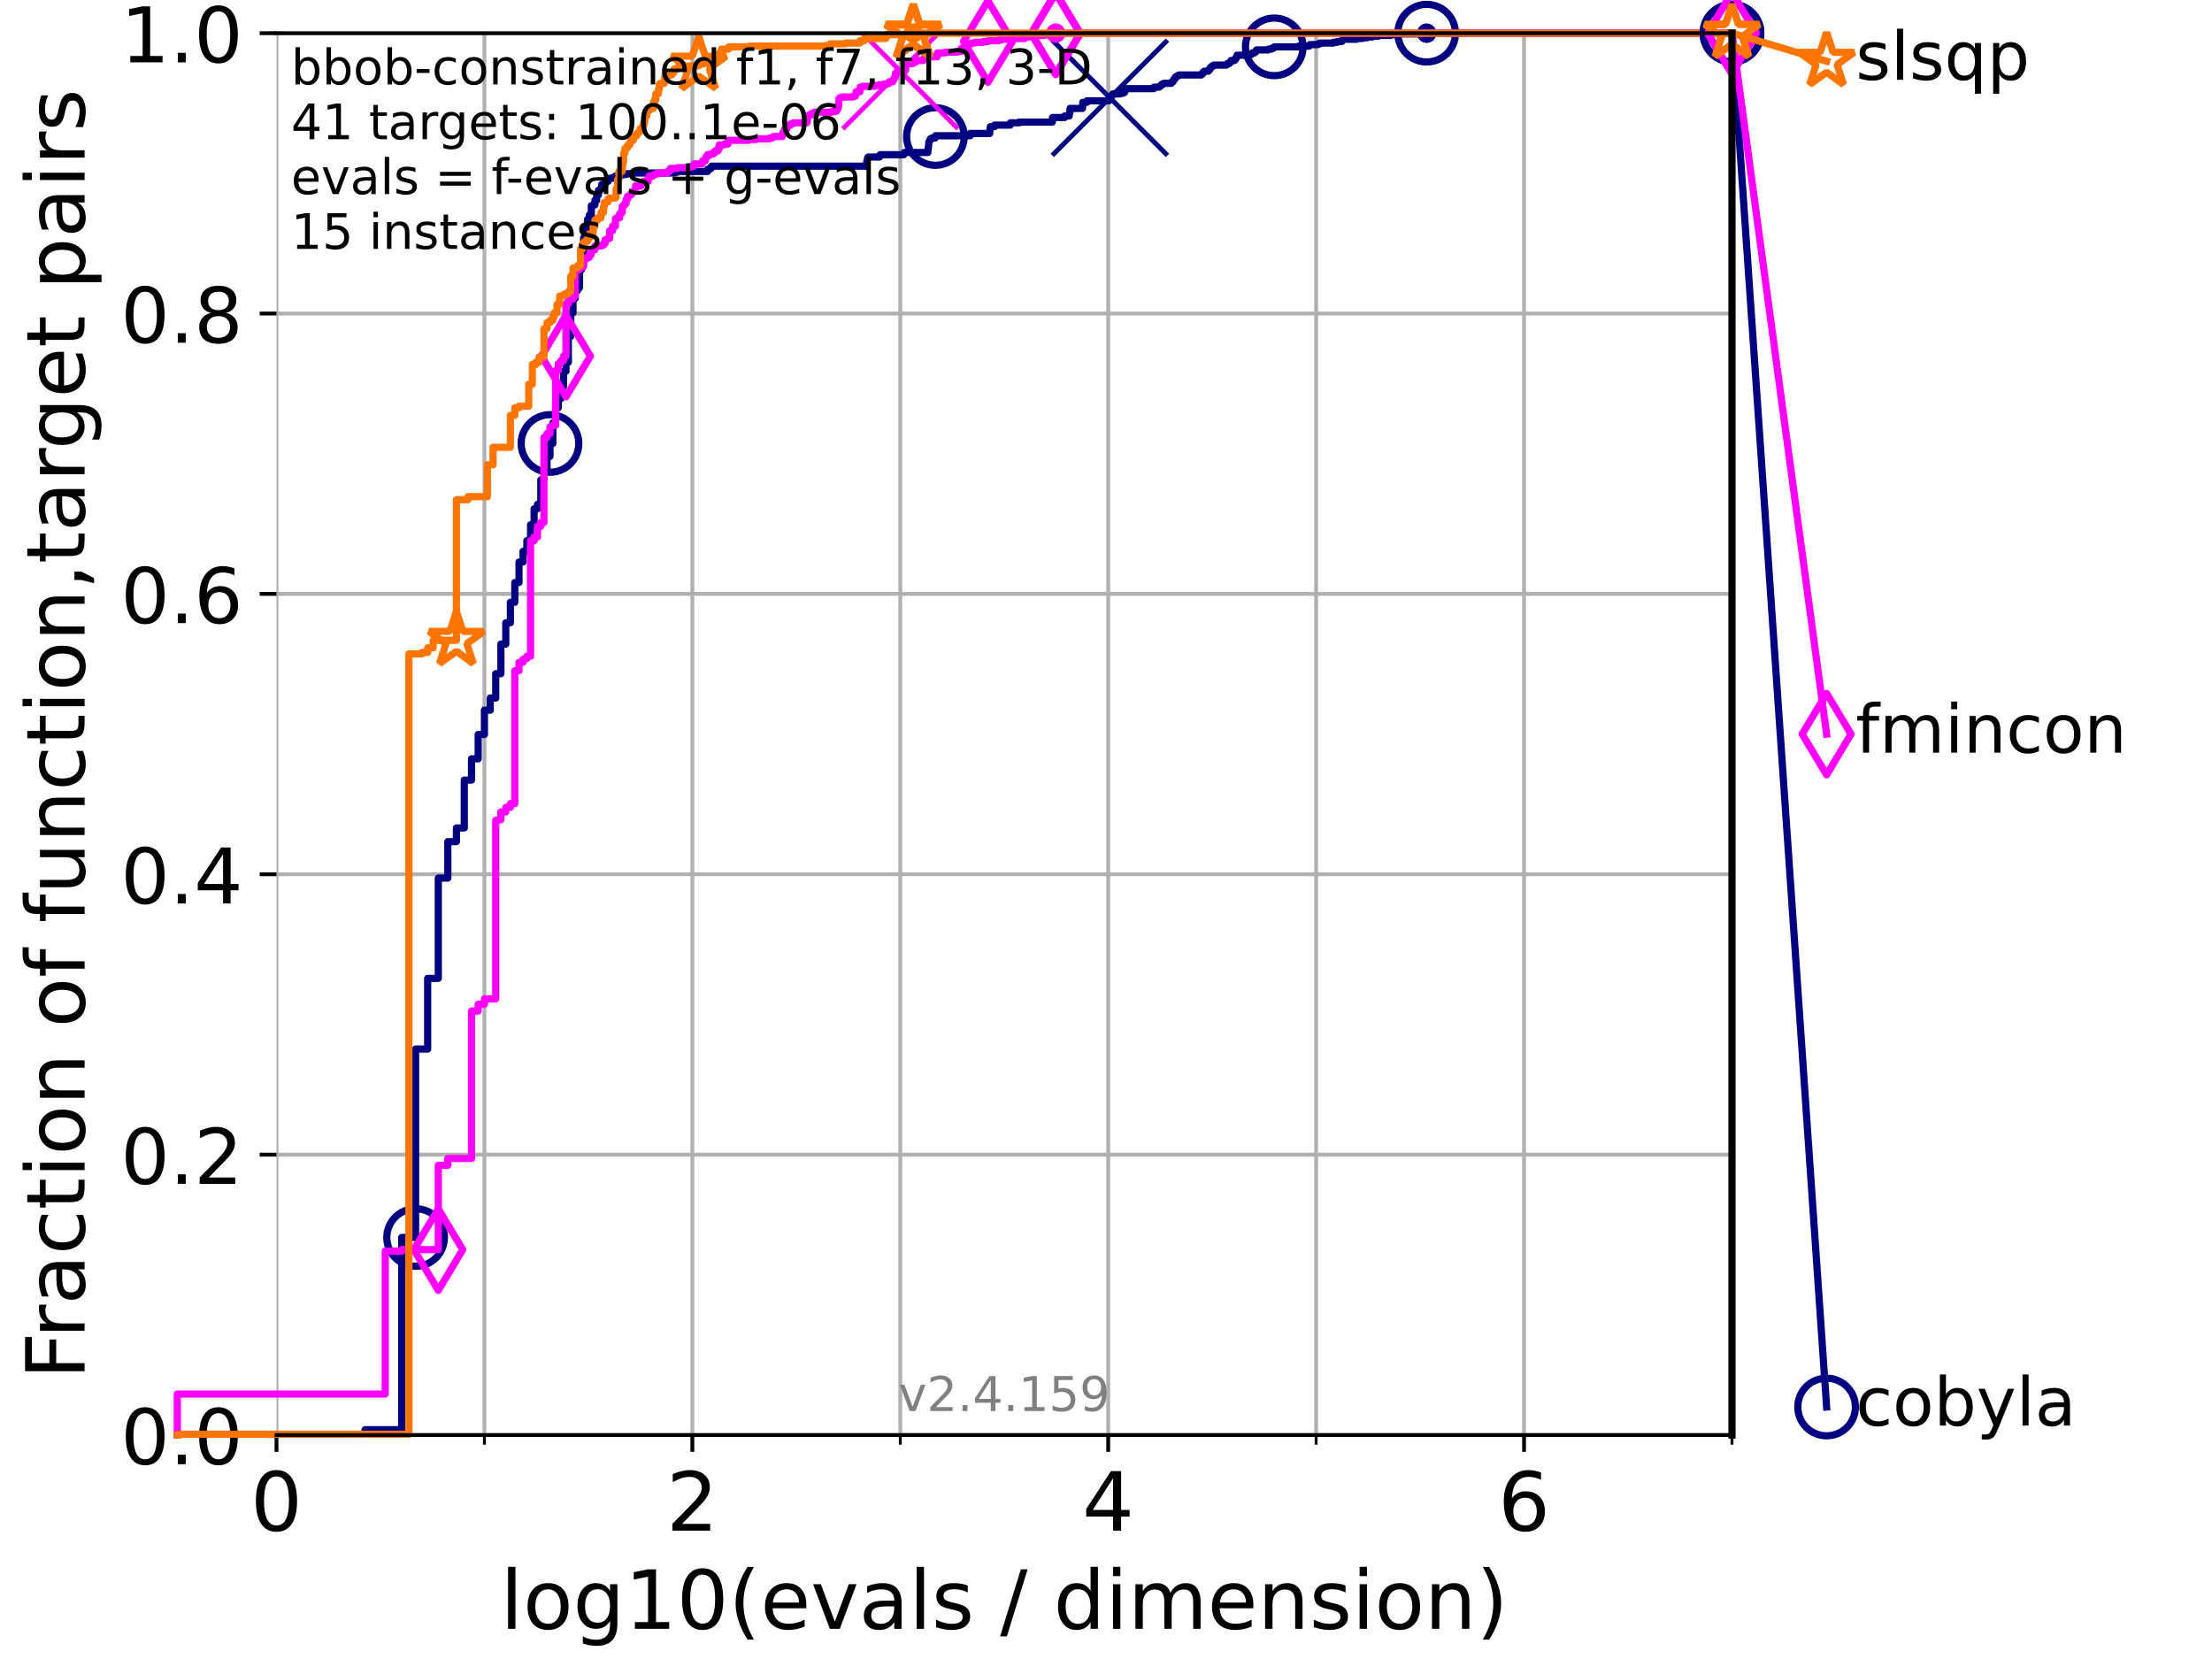 <?xml version="1.0" encoding="utf-8" standalone="no"?>
<!DOCTYPE svg PUBLIC "-//W3C//DTD SVG 1.1//EN"
  "http://www.w3.org/Graphics/SVG/1.1/DTD/svg11.dtd">
<!-- Created with matplotlib (https://matplotlib.org/) -->
<svg height="345.6pt" version="1.1" viewBox="0 0 460.8 345.6" width="460.8pt" xmlns="http://www.w3.org/2000/svg" xmlns:xlink="http://www.w3.org/1999/xlink">
 <defs>
  <style type="text/css">*{stroke-linecap:butt;stroke-linejoin:round;}</style>
 </defs>
 <g id="figure_1">
  <g id="patch_1">
   <path d="M 0 345.6 
L 460.8 345.6 
L 460.8 0 
L 0 0 
z
" style="fill:#ffffff;"/>
  </g>
  <g id="axes_1">
   <g id="patch_2">
    <path d="M 57.6 298.944 
L 360.806 298.944 
L 360.806 6.912 
L 57.6 6.912 
z
" style="fill:#ffffff;"/>
   </g>
   <g id="matplotlib.axis_1">
    <g id="xtick_1">
     <g id="line2d_1">
      <path clip-path="url(#p96b9e53fc3)" d="M 57.6 298.944 
L 57.6 6.912 
" style="fill:none;stroke:#b0b0b0;stroke-linecap:square;stroke-width:0.8;"/>
     </g>
     <g id="line2d_2">
      <defs>
       <path d="M 0 0 
L 0 3.5 
" id="mc9b9390197" style="stroke:#000000;stroke-width:0.8;"/>
      </defs>
      <g>
       <use style="stroke:#000000;stroke-width:0.8;" x="57.6" xlink:href="#mc9b9390197" y="298.944"/>
      </g>
     </g>
     <g id="text_1">
      <!-- 0 -->
      <g transform="translate(52.192 318.861)scale(0.17 -0.17)">
       <defs>
        <path d="M 31.781 66.406 
Q 24.172 66.406 20.328 58.906 
Q 16.5 51.422 16.5 36.375 
Q 16.5 21.391 20.328 13.891 
Q 24.172 6.391 31.781 6.391 
Q 39.453 6.391 43.281 13.891 
Q 47.125 21.391 47.125 36.375 
Q 47.125 51.422 43.281 58.906 
Q 39.453 66.406 31.781 66.406 
z
M 31.781 74.219 
Q 44.047 74.219 50.516 64.516 
Q 56.984 54.828 56.984 36.375 
Q 56.984 17.969 50.516 8.266 
Q 44.047 -1.422 31.781 -1.422 
Q 19.531 -1.422 13.062 8.266 
Q 6.594 17.969 6.594 36.375 
Q 6.594 54.828 13.062 64.516 
Q 19.531 74.219 31.781 74.219 
z
" id="DejaVuSans-48"/>
       </defs>
       <use xlink:href="#DejaVuSans-48"/>
      </g>
     </g>
    </g>
    <g id="xtick_2">
     <g id="line2d_3">
      <path clip-path="url(#p96b9e53fc3)" d="M 144.23 298.944 
L 144.23 6.912 
" style="fill:none;stroke:#b0b0b0;stroke-linecap:square;stroke-width:0.8;"/>
     </g>
     <g id="line2d_4">
      <g>
       <use style="stroke:#000000;stroke-width:0.8;" x="144.23" xlink:href="#mc9b9390197" y="298.944"/>
      </g>
     </g>
     <g id="text_2">
      <!-- 2 -->
      <g transform="translate(138.822 318.861)scale(0.17 -0.17)">
       <defs>
        <path d="M 19.188 8.297 
L 53.609 8.297 
L 53.609 0 
L 7.328 0 
L 7.328 8.297 
Q 12.938 14.109 22.625 23.891 
Q 32.328 33.688 34.812 36.531 
Q 39.547 41.844 41.422 45.531 
Q 43.312 49.219 43.312 52.781 
Q 43.312 58.594 39.234 62.25 
Q 35.156 65.922 28.609 65.922 
Q 23.969 65.922 18.812 64.312 
Q 13.672 62.703 7.812 59.422 
L 7.812 69.391 
Q 13.766 71.781 18.938 73 
Q 24.125 74.219 28.422 74.219 
Q 39.75 74.219 46.484 68.547 
Q 53.219 62.891 53.219 53.422 
Q 53.219 48.922 51.531 44.891 
Q 49.859 40.875 45.406 35.406 
Q 44.188 33.984 37.641 27.219 
Q 31.109 20.453 19.188 8.297 
z
" id="DejaVuSans-50"/>
       </defs>
       <use xlink:href="#DejaVuSans-50"/>
      </g>
     </g>
    </g>
    <g id="xtick_3">
     <g id="line2d_5">
      <path clip-path="url(#p96b9e53fc3)" d="M 230.861 298.944 
L 230.861 6.912 
" style="fill:none;stroke:#b0b0b0;stroke-linecap:square;stroke-width:0.8;"/>
     </g>
     <g id="line2d_6">
      <g>
       <use style="stroke:#000000;stroke-width:0.8;" x="230.861" xlink:href="#mc9b9390197" y="298.944"/>
      </g>
     </g>
     <g id="text_3">
      <!-- 4 -->
      <g transform="translate(225.453 318.861)scale(0.17 -0.17)">
       <defs>
        <path d="M 37.797 64.312 
L 12.891 25.391 
L 37.797 25.391 
z
M 35.203 72.906 
L 47.609 72.906 
L 47.609 25.391 
L 58.016 25.391 
L 58.016 17.188 
L 47.609 17.188 
L 47.609 0 
L 37.797 0 
L 37.797 17.188 
L 4.891 17.188 
L 4.891 26.703 
z
" id="DejaVuSans-52"/>
       </defs>
       <use xlink:href="#DejaVuSans-52"/>
      </g>
     </g>
    </g>
    <g id="xtick_4">
     <g id="line2d_7">
      <path clip-path="url(#p96b9e53fc3)" d="M 317.491 298.944 
L 317.491 6.912 
" style="fill:none;stroke:#b0b0b0;stroke-linecap:square;stroke-width:0.8;"/>
     </g>
     <g id="line2d_8">
      <g>
       <use style="stroke:#000000;stroke-width:0.8;" x="317.491" xlink:href="#mc9b9390197" y="298.944"/>
      </g>
     </g>
     <g id="text_4">
      <!-- 6 -->
      <g transform="translate(312.083 318.861)scale(0.17 -0.17)">
       <defs>
        <path d="M 33.016 40.375 
Q 26.375 40.375 22.484 35.828 
Q 18.609 31.297 18.609 23.391 
Q 18.609 15.531 22.484 10.953 
Q 26.375 6.391 33.016 6.391 
Q 39.656 6.391 43.531 10.953 
Q 47.406 15.531 47.406 23.391 
Q 47.406 31.297 43.531 35.828 
Q 39.656 40.375 33.016 40.375 
z
M 52.594 71.297 
L 52.594 62.312 
Q 48.875 64.062 45.094 64.984 
Q 41.312 65.922 37.594 65.922 
Q 27.828 65.922 22.672 59.328 
Q 17.531 52.734 16.797 39.406 
Q 19.672 43.656 24.016 45.922 
Q 28.375 48.188 33.594 48.188 
Q 44.578 48.188 50.953 41.516 
Q 57.328 34.859 57.328 23.391 
Q 57.328 12.156 50.688 5.359 
Q 44.047 -1.422 33.016 -1.422 
Q 20.359 -1.422 13.672 8.266 
Q 6.984 17.969 6.984 36.375 
Q 6.984 53.656 15.188 63.938 
Q 23.391 74.219 37.203 74.219 
Q 40.922 74.219 44.703 73.484 
Q 48.484 72.75 52.594 71.297 
z
" id="DejaVuSans-54"/>
       </defs>
       <use xlink:href="#DejaVuSans-54"/>
      </g>
     </g>
    </g>
    <g id="xtick_5">
     <g id="line2d_9">
      <path clip-path="url(#p96b9e53fc3)" d="M 100.915 298.944 
L 100.915 6.912 
" style="fill:none;stroke:#b0b0b0;stroke-linecap:square;stroke-width:0.8;"/>
     </g>
     <g id="line2d_10">
      <defs>
       <path d="M 0 0 
L 0 2 
" id="m8bebd3592e" style="stroke:#000000;stroke-width:0.6;"/>
      </defs>
      <g>
       <use style="stroke:#000000;stroke-width:0.6;" x="100.915" xlink:href="#m8bebd3592e" y="298.944"/>
      </g>
     </g>
    </g>
    <g id="xtick_6">
     <g id="line2d_11">
      <path clip-path="url(#p96b9e53fc3)" d="M 187.546 298.944 
L 187.546 6.912 
" style="fill:none;stroke:#b0b0b0;stroke-linecap:square;stroke-width:0.8;"/>
     </g>
     <g id="line2d_12">
      <g>
       <use style="stroke:#000000;stroke-width:0.6;" x="187.546" xlink:href="#m8bebd3592e" y="298.944"/>
      </g>
     </g>
    </g>
    <g id="xtick_7">
     <g id="line2d_13">
      <path clip-path="url(#p96b9e53fc3)" d="M 274.176 298.944 
L 274.176 6.912 
" style="fill:none;stroke:#b0b0b0;stroke-linecap:square;stroke-width:0.8;"/>
     </g>
     <g id="line2d_14">
      <g>
       <use style="stroke:#000000;stroke-width:0.6;" x="274.176" xlink:href="#m8bebd3592e" y="298.944"/>
      </g>
     </g>
    </g>
    <g id="xtick_8">
     <g id="line2d_15">
      <path clip-path="url(#p96b9e53fc3)" d="M 360.806 298.944 
L 360.806 6.912 
" style="fill:none;stroke:#b0b0b0;stroke-linecap:square;stroke-width:0.8;"/>
     </g>
     <g id="line2d_16">
      <g>
       <use style="stroke:#000000;stroke-width:0.6;" x="360.806" xlink:href="#m8bebd3592e" y="298.944"/>
      </g>
     </g>
    </g>
    <g id="text_5">
     <!-- log10(evals / dimension) -->
     <g transform="translate(104.239 339.314)scale(0.17 -0.17)">
      <defs>
       <path d="M 9.422 75.984 
L 18.406 75.984 
L 18.406 0 
L 9.422 0 
z
" id="DejaVuSans-108"/>
       <path d="M 30.609 48.391 
Q 23.391 48.391 19.188 42.75 
Q 14.984 37.109 14.984 27.297 
Q 14.984 17.484 19.156 11.844 
Q 23.344 6.203 30.609 6.203 
Q 37.797 6.203 41.984 11.859 
Q 46.188 17.531 46.188 27.297 
Q 46.188 37.016 41.984 42.703 
Q 37.797 48.391 30.609 48.391 
z
M 30.609 56 
Q 42.328 56 49.016 48.375 
Q 55.719 40.766 55.719 27.297 
Q 55.719 13.875 49.016 6.219 
Q 42.328 -1.422 30.609 -1.422 
Q 18.844 -1.422 12.172 6.219 
Q 5.516 13.875 5.516 27.297 
Q 5.516 40.766 12.172 48.375 
Q 18.844 56 30.609 56 
z
" id="DejaVuSans-111"/>
       <path d="M 45.406 27.984 
Q 45.406 37.75 41.375 43.109 
Q 37.359 48.484 30.078 48.484 
Q 22.859 48.484 18.828 43.109 
Q 14.797 37.75 14.797 27.984 
Q 14.797 18.266 18.828 12.891 
Q 22.859 7.516 30.078 7.516 
Q 37.359 7.516 41.375 12.891 
Q 45.406 18.266 45.406 27.984 
z
M 54.391 6.781 
Q 54.391 -7.172 48.188 -13.984 
Q 42 -20.797 29.203 -20.797 
Q 24.469 -20.797 20.266 -20.094 
Q 16.062 -19.391 12.109 -17.922 
L 12.109 -9.188 
Q 16.062 -11.328 19.922 -12.344 
Q 23.781 -13.375 27.781 -13.375 
Q 36.625 -13.375 41.016 -8.766 
Q 45.406 -4.156 45.406 5.172 
L 45.406 9.625 
Q 42.625 4.781 38.281 2.391 
Q 33.938 0 27.875 0 
Q 17.828 0 11.672 7.656 
Q 5.516 15.328 5.516 27.984 
Q 5.516 40.672 11.672 48.328 
Q 17.828 56 27.875 56 
Q 33.938 56 38.281 53.609 
Q 42.625 51.219 45.406 46.391 
L 45.406 54.688 
L 54.391 54.688 
z
" id="DejaVuSans-103"/>
       <path d="M 12.406 8.297 
L 28.516 8.297 
L 28.516 63.922 
L 10.984 60.406 
L 10.984 69.391 
L 28.422 72.906 
L 38.281 72.906 
L 38.281 8.297 
L 54.391 8.297 
L 54.391 0 
L 12.406 0 
z
" id="DejaVuSans-49"/>
       <path d="M 31 75.875 
Q 24.469 64.656 21.281 53.656 
Q 18.109 42.672 18.109 31.391 
Q 18.109 20.125 21.312 9.062 
Q 24.516 -2 31 -13.188 
L 23.188 -13.188 
Q 15.875 -1.703 12.234 9.375 
Q 8.594 20.453 8.594 31.391 
Q 8.594 42.281 12.203 53.312 
Q 15.828 64.359 23.188 75.875 
z
" id="DejaVuSans-40"/>
       <path d="M 56.203 29.594 
L 56.203 25.203 
L 14.891 25.203 
Q 15.484 15.922 20.484 11.062 
Q 25.484 6.203 34.422 6.203 
Q 39.594 6.203 44.453 7.469 
Q 49.312 8.734 54.109 11.281 
L 54.109 2.781 
Q 49.266 0.734 44.188 -0.344 
Q 39.109 -1.422 33.891 -1.422 
Q 20.797 -1.422 13.156 6.188 
Q 5.516 13.812 5.516 26.812 
Q 5.516 40.234 12.766 48.109 
Q 20.016 56 32.328 56 
Q 43.359 56 49.781 48.891 
Q 56.203 41.797 56.203 29.594 
z
M 47.219 32.234 
Q 47.125 39.594 43.094 43.984 
Q 39.062 48.391 32.422 48.391 
Q 24.906 48.391 20.391 44.141 
Q 15.875 39.891 15.188 32.172 
z
" id="DejaVuSans-101"/>
       <path d="M 2.984 54.688 
L 12.5 54.688 
L 29.594 8.797 
L 46.688 54.688 
L 56.203 54.688 
L 35.688 0 
L 23.484 0 
z
" id="DejaVuSans-118"/>
       <path d="M 34.281 27.484 
Q 23.391 27.484 19.188 25 
Q 14.984 22.516 14.984 16.5 
Q 14.984 11.719 18.141 8.906 
Q 21.297 6.109 26.703 6.109 
Q 34.188 6.109 38.703 11.406 
Q 43.219 16.703 43.219 25.484 
L 43.219 27.484 
z
M 52.203 31.203 
L 52.203 0 
L 43.219 0 
L 43.219 8.297 
Q 40.141 3.328 35.547 0.953 
Q 30.953 -1.422 24.312 -1.422 
Q 15.922 -1.422 10.953 3.297 
Q 6 8.016 6 15.922 
Q 6 25.141 12.172 29.828 
Q 18.359 34.516 30.609 34.516 
L 43.219 34.516 
L 43.219 35.406 
Q 43.219 41.609 39.141 45 
Q 35.062 48.391 27.688 48.391 
Q 23 48.391 18.547 47.266 
Q 14.109 46.141 10.016 43.891 
L 10.016 52.203 
Q 14.938 54.109 19.578 55.047 
Q 24.219 56 28.609 56 
Q 40.484 56 46.344 49.844 
Q 52.203 43.703 52.203 31.203 
z
" id="DejaVuSans-97"/>
       <path d="M 44.281 53.078 
L 44.281 44.578 
Q 40.484 46.531 36.375 47.5 
Q 32.281 48.484 27.875 48.484 
Q 21.188 48.484 17.844 46.438 
Q 14.5 44.391 14.5 40.281 
Q 14.5 37.156 16.891 35.375 
Q 19.281 33.594 26.516 31.984 
L 29.594 31.297 
Q 39.156 29.25 43.188 25.516 
Q 47.219 21.781 47.219 15.094 
Q 47.219 7.469 41.188 3.016 
Q 35.156 -1.422 24.609 -1.422 
Q 20.219 -1.422 15.453 -0.562 
Q 10.688 0.297 5.422 2 
L 5.422 11.281 
Q 10.406 8.688 15.234 7.391 
Q 20.062 6.109 24.812 6.109 
Q 31.156 6.109 34.562 8.281 
Q 37.984 10.453 37.984 14.406 
Q 37.984 18.062 35.516 20.016 
Q 33.062 21.969 24.703 23.781 
L 21.578 24.516 
Q 13.234 26.266 9.516 29.906 
Q 5.812 33.547 5.812 39.891 
Q 5.812 47.609 11.281 51.797 
Q 16.75 56 26.812 56 
Q 31.781 56 36.172 55.266 
Q 40.578 54.547 44.281 53.078 
z
" id="DejaVuSans-115"/>
       <path id="DejaVuSans-32"/>
       <path d="M 25.391 72.906 
L 33.688 72.906 
L 8.297 -9.281 
L 0 -9.281 
z
" id="DejaVuSans-47"/>
       <path d="M 45.406 46.391 
L 45.406 75.984 
L 54.391 75.984 
L 54.391 0 
L 45.406 0 
L 45.406 8.203 
Q 42.578 3.328 38.25 0.953 
Q 33.938 -1.422 27.875 -1.422 
Q 17.969 -1.422 11.734 6.484 
Q 5.516 14.406 5.516 27.297 
Q 5.516 40.188 11.734 48.094 
Q 17.969 56 27.875 56 
Q 33.938 56 38.25 53.625 
Q 42.578 51.266 45.406 46.391 
z
M 14.797 27.297 
Q 14.797 17.391 18.875 11.75 
Q 22.953 6.109 30.078 6.109 
Q 37.203 6.109 41.297 11.75 
Q 45.406 17.391 45.406 27.297 
Q 45.406 37.203 41.297 42.844 
Q 37.203 48.484 30.078 48.484 
Q 22.953 48.484 18.875 42.844 
Q 14.797 37.203 14.797 27.297 
z
" id="DejaVuSans-100"/>
       <path d="M 9.422 54.688 
L 18.406 54.688 
L 18.406 0 
L 9.422 0 
z
M 9.422 75.984 
L 18.406 75.984 
L 18.406 64.594 
L 9.422 64.594 
z
" id="DejaVuSans-105"/>
       <path d="M 52 44.188 
Q 55.375 50.25 60.062 53.125 
Q 64.75 56 71.094 56 
Q 79.641 56 84.281 50.016 
Q 88.922 44.047 88.922 33.016 
L 88.922 0 
L 79.891 0 
L 79.891 32.719 
Q 79.891 40.578 77.094 44.375 
Q 74.312 48.188 68.609 48.188 
Q 61.625 48.188 57.562 43.547 
Q 53.516 38.922 53.516 30.906 
L 53.516 0 
L 44.484 0 
L 44.484 32.719 
Q 44.484 40.625 41.703 44.406 
Q 38.922 48.188 33.109 48.188 
Q 26.219 48.188 22.156 43.531 
Q 18.109 38.875 18.109 30.906 
L 18.109 0 
L 9.078 0 
L 9.078 54.688 
L 18.109 54.688 
L 18.109 46.188 
Q 21.188 51.219 25.484 53.609 
Q 29.781 56 35.688 56 
Q 41.656 56 45.828 52.969 
Q 50 49.953 52 44.188 
z
" id="DejaVuSans-109"/>
       <path d="M 54.891 33.016 
L 54.891 0 
L 45.906 0 
L 45.906 32.719 
Q 45.906 40.484 42.875 44.328 
Q 39.844 48.188 33.797 48.188 
Q 26.516 48.188 22.312 43.547 
Q 18.109 38.922 18.109 30.906 
L 18.109 0 
L 9.078 0 
L 9.078 54.688 
L 18.109 54.688 
L 18.109 46.188 
Q 21.344 51.125 25.703 53.562 
Q 30.078 56 35.797 56 
Q 45.219 56 50.047 50.172 
Q 54.891 44.344 54.891 33.016 
z
" id="DejaVuSans-110"/>
       <path d="M 8.016 75.875 
L 15.828 75.875 
Q 23.141 64.359 26.781 53.312 
Q 30.422 42.281 30.422 31.391 
Q 30.422 20.453 26.781 9.375 
Q 23.141 -1.703 15.828 -13.188 
L 8.016 -13.188 
Q 14.5 -2 17.703 9.062 
Q 20.906 20.125 20.906 31.391 
Q 20.906 42.672 17.703 53.656 
Q 14.5 64.656 8.016 75.875 
z
" id="DejaVuSans-41"/>
      </defs>
      <use xlink:href="#DejaVuSans-108"/>
      <use x="27.783" xlink:href="#DejaVuSans-111"/>
      <use x="88.965" xlink:href="#DejaVuSans-103"/>
      <use x="152.441" xlink:href="#DejaVuSans-49"/>
      <use x="216.064" xlink:href="#DejaVuSans-48"/>
      <use x="279.688" xlink:href="#DejaVuSans-40"/>
      <use x="318.701" xlink:href="#DejaVuSans-101"/>
      <use x="380.225" xlink:href="#DejaVuSans-118"/>
      <use x="439.404" xlink:href="#DejaVuSans-97"/>
      <use x="500.684" xlink:href="#DejaVuSans-108"/>
      <use x="528.467" xlink:href="#DejaVuSans-115"/>
      <use x="580.566" xlink:href="#DejaVuSans-32"/>
      <use x="612.354" xlink:href="#DejaVuSans-47"/>
      <use x="646.045" xlink:href="#DejaVuSans-32"/>
      <use x="677.832" xlink:href="#DejaVuSans-100"/>
      <use x="741.309" xlink:href="#DejaVuSans-105"/>
      <use x="769.092" xlink:href="#DejaVuSans-109"/>
      <use x="866.504" xlink:href="#DejaVuSans-101"/>
      <use x="928.027" xlink:href="#DejaVuSans-110"/>
      <use x="991.406" xlink:href="#DejaVuSans-115"/>
      <use x="1043.506" xlink:href="#DejaVuSans-105"/>
      <use x="1071.289" xlink:href="#DejaVuSans-111"/>
      <use x="1132.471" xlink:href="#DejaVuSans-110"/>
      <use x="1195.85" xlink:href="#DejaVuSans-41"/>
     </g>
    </g>
   </g>
   <g id="matplotlib.axis_2">
    <g id="ytick_1">
     <g id="line2d_17">
      <path clip-path="url(#p96b9e53fc3)" d="M 57.6 298.944 
L 360.806 298.944 
" style="fill:none;stroke:#b0b0b0;stroke-linecap:square;stroke-width:0.8;"/>
     </g>
     <g id="line2d_18">
      <defs>
       <path d="M 0 0 
L -3.5 0 
" id="m56d8e3ab05" style="stroke:#000000;stroke-width:0.8;"/>
      </defs>
      <g>
       <use style="stroke:#000000;stroke-width:0.8;" x="57.6" xlink:href="#m56d8e3ab05" y="298.944"/>
      </g>
     </g>
     <g id="text_6">
      <!-- 0.0 -->
      <g transform="translate(25.155 305.023)scale(0.16 -0.16)">
       <defs>
        <path d="M 10.688 12.406 
L 21 12.406 
L 21 0 
L 10.688 0 
z
" id="DejaVuSans-46"/>
       </defs>
       <use xlink:href="#DejaVuSans-48"/>
       <use x="63.623" xlink:href="#DejaVuSans-46"/>
       <use x="95.41" xlink:href="#DejaVuSans-48"/>
      </g>
     </g>
    </g>
    <g id="ytick_2">
     <g id="line2d_19">
      <path clip-path="url(#p96b9e53fc3)" d="M 57.6 240.538 
L 360.806 240.538 
" style="fill:none;stroke:#b0b0b0;stroke-linecap:square;stroke-width:0.8;"/>
     </g>
     <g id="line2d_20">
      <g>
       <use style="stroke:#000000;stroke-width:0.8;" x="57.6" xlink:href="#m56d8e3ab05" y="240.538"/>
      </g>
     </g>
     <g id="text_7">
      <!-- 0.2 -->
      <g transform="translate(25.155 246.616)scale(0.16 -0.16)">
       <use xlink:href="#DejaVuSans-48"/>
       <use x="63.623" xlink:href="#DejaVuSans-46"/>
       <use x="95.41" xlink:href="#DejaVuSans-50"/>
      </g>
     </g>
    </g>
    <g id="ytick_3">
     <g id="line2d_21">
      <path clip-path="url(#p96b9e53fc3)" d="M 57.6 182.131 
L 360.806 182.131 
" style="fill:none;stroke:#b0b0b0;stroke-linecap:square;stroke-width:0.8;"/>
     </g>
     <g id="line2d_22">
      <g>
       <use style="stroke:#000000;stroke-width:0.8;" x="57.6" xlink:href="#m56d8e3ab05" y="182.131"/>
      </g>
     </g>
     <g id="text_8">
      <!-- 0.4 -->
      <g transform="translate(25.155 188.21)scale(0.16 -0.16)">
       <use xlink:href="#DejaVuSans-48"/>
       <use x="63.623" xlink:href="#DejaVuSans-46"/>
       <use x="95.41" xlink:href="#DejaVuSans-52"/>
      </g>
     </g>
    </g>
    <g id="ytick_4">
     <g id="line2d_23">
      <path clip-path="url(#p96b9e53fc3)" d="M 57.6 123.725 
L 360.806 123.725 
" style="fill:none;stroke:#b0b0b0;stroke-linecap:square;stroke-width:0.8;"/>
     </g>
     <g id="line2d_24">
      <g>
       <use style="stroke:#000000;stroke-width:0.8;" x="57.6" xlink:href="#m56d8e3ab05" y="123.725"/>
      </g>
     </g>
     <g id="text_9">
      <!-- 0.6 -->
      <g transform="translate(25.155 129.804)scale(0.16 -0.16)">
       <use xlink:href="#DejaVuSans-48"/>
       <use x="63.623" xlink:href="#DejaVuSans-46"/>
       <use x="95.41" xlink:href="#DejaVuSans-54"/>
      </g>
     </g>
    </g>
    <g id="ytick_5">
     <g id="line2d_25">
      <path clip-path="url(#p96b9e53fc3)" d="M 57.6 65.318 
L 360.806 65.318 
" style="fill:none;stroke:#b0b0b0;stroke-linecap:square;stroke-width:0.8;"/>
     </g>
     <g id="line2d_26">
      <g>
       <use style="stroke:#000000;stroke-width:0.8;" x="57.6" xlink:href="#m56d8e3ab05" y="65.318"/>
      </g>
     </g>
     <g id="text_10">
      <!-- 0.8 -->
      <g transform="translate(25.155 71.397)scale(0.16 -0.16)">
       <defs>
        <path d="M 31.781 34.625 
Q 24.75 34.625 20.719 30.859 
Q 16.703 27.094 16.703 20.516 
Q 16.703 13.922 20.719 10.156 
Q 24.75 6.391 31.781 6.391 
Q 38.812 6.391 42.859 10.172 
Q 46.922 13.969 46.922 20.516 
Q 46.922 27.094 42.891 30.859 
Q 38.875 34.625 31.781 34.625 
z
M 21.922 38.812 
Q 15.578 40.375 12.031 44.719 
Q 8.5 49.078 8.5 55.328 
Q 8.5 64.062 14.719 69.141 
Q 20.953 74.219 31.781 74.219 
Q 42.672 74.219 48.875 69.141 
Q 55.078 64.062 55.078 55.328 
Q 55.078 49.078 51.531 44.719 
Q 48 40.375 41.703 38.812 
Q 48.828 37.156 52.797 32.312 
Q 56.781 27.484 56.781 20.516 
Q 56.781 9.906 50.312 4.234 
Q 43.844 -1.422 31.781 -1.422 
Q 19.734 -1.422 13.25 4.234 
Q 6.781 9.906 6.781 20.516 
Q 6.781 27.484 10.781 32.312 
Q 14.797 37.156 21.922 38.812 
z
M 18.312 54.391 
Q 18.312 48.734 21.844 45.562 
Q 25.391 42.391 31.781 42.391 
Q 38.141 42.391 41.719 45.562 
Q 45.312 48.734 45.312 54.391 
Q 45.312 60.062 41.719 63.234 
Q 38.141 66.406 31.781 66.406 
Q 25.391 66.406 21.844 63.234 
Q 18.312 60.062 18.312 54.391 
z
" id="DejaVuSans-56"/>
       </defs>
       <use xlink:href="#DejaVuSans-48"/>
       <use x="63.623" xlink:href="#DejaVuSans-46"/>
       <use x="95.41" xlink:href="#DejaVuSans-56"/>
      </g>
     </g>
    </g>
    <g id="ytick_6">
     <g id="line2d_27">
      <path clip-path="url(#p96b9e53fc3)" d="M 57.6 6.912 
L 360.806 6.912 
" style="fill:none;stroke:#b0b0b0;stroke-linecap:square;stroke-width:0.8;"/>
     </g>
     <g id="line2d_28">
      <g>
       <use style="stroke:#000000;stroke-width:0.8;" x="57.6" xlink:href="#m56d8e3ab05" y="6.912"/>
      </g>
     </g>
     <g id="text_11">
      <!-- 1.0 -->
      <g transform="translate(25.155 12.991)scale(0.16 -0.16)">
       <use xlink:href="#DejaVuSans-49"/>
       <use x="63.623" xlink:href="#DejaVuSans-46"/>
       <use x="95.41" xlink:href="#DejaVuSans-48"/>
      </g>
     </g>
    </g>
    <g id="text_12">
     <!-- Fraction of function,target pairs -->
     <g transform="translate(17.62 287.313)rotate(-90)scale(0.17 -0.17)">
      <defs>
       <path d="M 9.812 72.906 
L 51.703 72.906 
L 51.703 64.594 
L 19.672 64.594 
L 19.672 43.109 
L 48.578 43.109 
L 48.578 34.812 
L 19.672 34.812 
L 19.672 0 
L 9.812 0 
z
" id="DejaVuSans-70"/>
       <path d="M 41.109 46.297 
Q 39.594 47.172 37.812 47.578 
Q 36.031 48 33.891 48 
Q 26.266 48 22.188 43.047 
Q 18.109 38.094 18.109 28.812 
L 18.109 0 
L 9.078 0 
L 9.078 54.688 
L 18.109 54.688 
L 18.109 46.188 
Q 20.953 51.172 25.484 53.578 
Q 30.031 56 36.531 56 
Q 37.453 56 38.578 55.875 
Q 39.703 55.766 41.062 55.516 
z
" id="DejaVuSans-114"/>
       <path d="M 48.781 52.594 
L 48.781 44.188 
Q 44.969 46.297 41.141 47.344 
Q 37.312 48.391 33.406 48.391 
Q 24.656 48.391 19.812 42.844 
Q 14.984 37.312 14.984 27.297 
Q 14.984 17.281 19.812 11.734 
Q 24.656 6.203 33.406 6.203 
Q 37.312 6.203 41.141 7.25 
Q 44.969 8.297 48.781 10.406 
L 48.781 2.094 
Q 45.016 0.344 40.984 -0.531 
Q 36.969 -1.422 32.422 -1.422 
Q 20.062 -1.422 12.781 6.344 
Q 5.516 14.109 5.516 27.297 
Q 5.516 40.672 12.859 48.328 
Q 20.219 56 33.016 56 
Q 37.156 56 41.109 55.141 
Q 45.062 54.297 48.781 52.594 
z
" id="DejaVuSans-99"/>
       <path d="M 18.312 70.219 
L 18.312 54.688 
L 36.812 54.688 
L 36.812 47.703 
L 18.312 47.703 
L 18.312 18.016 
Q 18.312 11.328 20.141 9.422 
Q 21.969 7.516 27.594 7.516 
L 36.812 7.516 
L 36.812 0 
L 27.594 0 
Q 17.188 0 13.234 3.875 
Q 9.281 7.766 9.281 18.016 
L 9.281 47.703 
L 2.688 47.703 
L 2.688 54.688 
L 9.281 54.688 
L 9.281 70.219 
z
" id="DejaVuSans-116"/>
       <path d="M 37.109 75.984 
L 37.109 68.5 
L 28.516 68.5 
Q 23.688 68.5 21.797 66.547 
Q 19.922 64.594 19.922 59.516 
L 19.922 54.688 
L 34.719 54.688 
L 34.719 47.703 
L 19.922 47.703 
L 19.922 0 
L 10.891 0 
L 10.891 47.703 
L 2.297 47.703 
L 2.297 54.688 
L 10.891 54.688 
L 10.891 58.5 
Q 10.891 67.625 15.141 71.797 
Q 19.391 75.984 28.609 75.984 
z
" id="DejaVuSans-102"/>
       <path d="M 8.5 21.578 
L 8.5 54.688 
L 17.484 54.688 
L 17.484 21.922 
Q 17.484 14.156 20.5 10.266 
Q 23.531 6.391 29.594 6.391 
Q 36.859 6.391 41.078 11.031 
Q 45.312 15.672 45.312 23.688 
L 45.312 54.688 
L 54.297 54.688 
L 54.297 0 
L 45.312 0 
L 45.312 8.406 
Q 42.047 3.422 37.719 1 
Q 33.406 -1.422 27.688 -1.422 
Q 18.266 -1.422 13.375 4.438 
Q 8.5 10.297 8.5 21.578 
z
M 31.109 56 
z
" id="DejaVuSans-117"/>
       <path d="M 11.719 12.406 
L 22.016 12.406 
L 22.016 4 
L 14.016 -11.625 
L 7.719 -11.625 
L 11.719 4 
z
" id="DejaVuSans-44"/>
       <path d="M 18.109 8.203 
L 18.109 -20.797 
L 9.078 -20.797 
L 9.078 54.688 
L 18.109 54.688 
L 18.109 46.391 
Q 20.953 51.266 25.266 53.625 
Q 29.594 56 35.594 56 
Q 45.562 56 51.781 48.094 
Q 58.016 40.188 58.016 27.297 
Q 58.016 14.406 51.781 6.484 
Q 45.562 -1.422 35.594 -1.422 
Q 29.594 -1.422 25.266 0.953 
Q 20.953 3.328 18.109 8.203 
z
M 48.688 27.297 
Q 48.688 37.203 44.609 42.844 
Q 40.531 48.484 33.406 48.484 
Q 26.266 48.484 22.188 42.844 
Q 18.109 37.203 18.109 27.297 
Q 18.109 17.391 22.188 11.75 
Q 26.266 6.109 33.406 6.109 
Q 40.531 6.109 44.609 11.75 
Q 48.688 17.391 48.688 27.297 
z
" id="DejaVuSans-112"/>
      </defs>
      <use xlink:href="#DejaVuSans-70"/>
      <use x="50.27" xlink:href="#DejaVuSans-114"/>
      <use x="91.383" xlink:href="#DejaVuSans-97"/>
      <use x="152.662" xlink:href="#DejaVuSans-99"/>
      <use x="207.643" xlink:href="#DejaVuSans-116"/>
      <use x="246.852" xlink:href="#DejaVuSans-105"/>
      <use x="274.635" xlink:href="#DejaVuSans-111"/>
      <use x="335.816" xlink:href="#DejaVuSans-110"/>
      <use x="399.195" xlink:href="#DejaVuSans-32"/>
      <use x="430.982" xlink:href="#DejaVuSans-111"/>
      <use x="492.164" xlink:href="#DejaVuSans-102"/>
      <use x="527.369" xlink:href="#DejaVuSans-32"/>
      <use x="559.156" xlink:href="#DejaVuSans-102"/>
      <use x="594.361" xlink:href="#DejaVuSans-117"/>
      <use x="657.74" xlink:href="#DejaVuSans-110"/>
      <use x="721.119" xlink:href="#DejaVuSans-99"/>
      <use x="776.1" xlink:href="#DejaVuSans-116"/>
      <use x="815.309" xlink:href="#DejaVuSans-105"/>
      <use x="843.092" xlink:href="#DejaVuSans-111"/>
      <use x="904.273" xlink:href="#DejaVuSans-110"/>
      <use x="967.652" xlink:href="#DejaVuSans-44"/>
      <use x="999.439" xlink:href="#DejaVuSans-116"/>
      <use x="1038.648" xlink:href="#DejaVuSans-97"/>
      <use x="1099.928" xlink:href="#DejaVuSans-114"/>
      <use x="1139.291" xlink:href="#DejaVuSans-103"/>
      <use x="1202.768" xlink:href="#DejaVuSans-101"/>
      <use x="1264.291" xlink:href="#DejaVuSans-116"/>
      <use x="1303.5" xlink:href="#DejaVuSans-32"/>
      <use x="1335.287" xlink:href="#DejaVuSans-112"/>
      <use x="1398.764" xlink:href="#DejaVuSans-97"/>
      <use x="1460.043" xlink:href="#DejaVuSans-105"/>
      <use x="1487.826" xlink:href="#DejaVuSans-114"/>
      <use x="1528.939" xlink:href="#DejaVuSans-115"/>
     </g>
    </g>
   </g>
   <g id="line2d_29">
    <defs>
     <path d="M 0 1.5 
C 0.398 1.5 0.779 1.342 1.061 1.061 
C 1.342 0.779 1.5 0.398 1.5 0 
C 1.5 -0.398 1.342 -0.779 1.061 -1.061 
C 0.779 -1.342 0.398 -1.5 0 -1.5 
C -0.398 -1.5 -0.779 -1.342 -1.061 -1.061 
C -1.342 -0.779 -1.5 -0.398 -1.5 0 
C -1.5 0.398 -1.342 0.779 -1.061 1.061 
C -0.779 1.342 -0.398 1.5 0 1.5 
z
" id="m62834c1638" style="stroke:#000080;"/>
    </defs>
    <g>
     <use style="fill:#000080;stroke:#000080;" x="297.2" xlink:href="#m62834c1638" y="6.912"/>
     <use style="fill:#000080;stroke:#000080;" x="297.2" xlink:href="#m62834c1638" y="6.912"/>
    </g>
   </g>
   <g id="line2d_30">
    <path d="M 36.933 298.944 
L 36.933 298.786 
L 76.051 298.786 
L 76.051 297.836 
L 83.678 297.836 
L 83.678 257.79 
L 86.578 257.79 
L 86.578 218.536 
L 89.09 218.536 
L 89.09 203.816 
L 91.306 203.816 
L 91.306 182.923 
L 93.288 182.923 
L 93.288 175.325 
L 95.081 175.325 
L 95.081 172.476 
L 96.718 172.476 
L 96.718 162.504 
L 98.223 162.504 
L 98.223 158.072 
L 99.617 158.072 
L 99.617 153.007 
L 100.915 153.007 
L 100.915 147.942 
L 102.129 147.942 
L 102.129 145.41 
L 103.27 145.41 
L 103.27 140.345 
L 104.345 140.345 
L 104.345 134.171 
L 105.362 134.171 
L 105.362 129.74 
L 106.327 129.74 
L 106.327 125.466 
L 107.245 125.466 
L 107.245 121.351 
L 108.12 121.351 
L 108.12 117.077 
L 108.956 117.077 
L 108.956 114.861 
L 109.757 114.861 
L 109.757 112.645 
L 110.525 112.645 
L 110.525 109.321 
L 111.262 109.321 
L 111.262 105.997 
L 111.972 105.997 
L 111.972 105.047 
L 112.657 105.047 
L 112.657 99.982 
L 113.317 99.982 
L 113.317 97.766 
L 113.954 97.766 
L 113.954 95.076 
L 114.571 95.076 
L 114.571 92.385 
L 115.168 92.385 
L 115.168 88.111 
L 115.747 88.111 
L 115.747 84.945 
L 116.309 84.945 
L 116.309 83.046 
L 116.854 83.046 
L 116.854 80.514 
L 117.384 80.514 
L 117.384 77.348 
L 117.9 77.348 
L 117.9 75.449 
L 118.401 75.449 
L 118.401 70.067 
L 118.89 70.067 
L 118.89 65.16 
L 119.366 65.16 
L 119.366 62.153 
L 119.831 62.153 
L 119.831 60.57 
L 120.284 60.57 
L 120.284 59.937 
L 120.727 59.937 
L 120.727 56.138 
L 121.159 56.138 
L 121.159 53.922 
L 121.582 53.922 
L 121.582 49.49 
L 121.995 49.49 
L 121.995 47.591 
L 122.4 47.591 
L 122.4 45.691 
L 122.796 45.691 
L 122.796 44.742 
L 123.184 44.742 
L 123.184 42.842 
L 123.564 42.842 
L 123.564 42.684 
L 123.936 42.684 
L 123.936 41.734 
L 124.302 41.734 
L 124.302 40.626 
L 124.66 40.626 
L 124.66 39.677 
L 125.012 39.677 
L 125.012 39.36 
L 125.357 39.36 
L 125.357 38.41 
L 126.029 38.41 
L 126.029 37.777 
L 126.677 37.777 
L 126.677 37.144 
L 127.61 37.144 
L 127.61 36.986 
L 128.208 36.986 
L 128.208 36.669 
L 128.786 36.669 
L 128.786 36.511 
L 129.623 36.511 
L 129.623 36.353 
L 130.423 36.353 
L 130.423 36.194 
L 131.929 36.194 
L 131.929 36.036 
L 140.65 36.036 
L 140.65 35.878 
L 141.099 35.878 
L 141.099 35.719 
L 147.397 35.719 
L 147.397 35.245 
L 147.92 35.245 
L 147.92 35.086 
L 148.125 35.086 
L 148.226 34.612 
L 180.483 34.612 
L 180.593 33.504 
L 180.647 33.504 
L 180.737 32.87 
L 180.845 32.87 
L 180.845 32.712 
L 183.214 32.712 
L 183.214 32.396 
L 183.34 32.396 
L 183.34 32.237 
L 188.265 32.237 
L 188.338 31.921 
L 188.386 31.921 
L 188.386 31.762 
L 193.288 31.762 
L 193.362 30.813 
L 193.408 30.813 
L 193.509 29.546 
L 193.582 29.546 
L 193.663 29.23 
L 193.763 29.23 
L 193.808 28.913 
L 194.093 28.913 
L 194.093 28.755 
L 194.81 28.755 
L 194.861 28.28 
L 202.102 28.28 
L 202.102 27.805 
L 206.174 27.805 
L 206.249 26.697 
L 206.29 26.697 
L 206.309 26.381 
L 207.179 26.381 
L 207.179 26.064 
L 210.456 26.064 
L 210.482 25.589 
L 212.271 25.589 
L 212.271 25.431 
L 219.218 25.431 
L 219.258 24.481 
L 221.796 24.481 
L 221.796 24.165 
L 222.738 24.165 
L 222.771 23.532 
L 222.855 23.532 
L 222.92 22.582 
L 225.514 22.582 
L 225.556 21.316 
L 226.403 21.316 
L 226.419 20.999 
L 231.014 20.999 
L 231.045 20.366 
L 231.263 20.366 
L 231.266 20.049 
L 231.626 20.049 
L 231.626 19.891 
L 231.777 19.891 
L 231.783 19.575 
L 233.364 19.575 
L 233.364 19.416 
L 234 19.416 
L 234 19.258 
L 234.268 19.258 
L 234.296 18.942 
L 234.42 18.942 
L 234.438 18.467 
L 240.348 18.467 
L 240.396 18.15 
L 241.477 18.15 
L 241.477 17.992 
L 241.73 17.992 
L 241.73 17.834 
L 241.893 17.834 
L 241.893 17.675 
L 242.057 17.675 
L 242.057 17.517 
L 242.443 17.517 
L 242.443 17.359 
L 244.03 17.359 
L 244.117 17.042 
L 244.353 17.042 
L 244.421 16.726 
L 244.506 16.726 
L 244.506 16.567 
L 244.659 16.567 
L 244.659 16.409 
L 244.792 16.409 
L 244.815 16.092 
L 244.998 16.092 
L 244.998 15.934 
L 245.282 15.934 
L 245.282 15.776 
L 245.551 15.776 
L 245.551 15.618 
L 250.248 15.618 
L 250.248 15.459 
L 250.418 15.459 
L 250.418 15.301 
L 250.625 15.301 
L 250.633 14.984 
L 250.858 14.984 
L 250.858 14.826 
L 251.729 14.826 
L 251.809 14.51 
L 252.044 14.51 
L 252.146 14.035 
L 252.402 14.035 
L 252.402 13.876 
L 252.542 13.876 
L 252.542 13.718 
L 252.84 13.718 
L 252.84 13.56 
L 255.498 13.56 
L 255.608 13.243 
L 256.101 13.243 
L 256.101 13.085 
L 256.223 13.085 
L 256.223 12.927 
L 256.409 12.927 
L 256.434 12.61 
L 257.172 12.61 
L 257.172 12.452 
L 257.337 12.452 
L 257.369 12.135 
L 257.549 12.135 
L 257.635 11.66 
L 257.688 11.66 
L 257.688 11.502 
L 260.375 11.502 
L 260.375 11.344 
L 260.689 11.344 
L 260.689 11.186 
L 260.839 11.186 
L 260.839 11.027 
L 261.319 11.027 
L 261.319 10.869 
L 261.554 10.869 
L 261.618 10.553 
L 261.766 10.553 
L 261.766 10.394 
L 264.196 10.394 
L 264.196 10.236 
L 264.851 10.236 
L 264.851 10.078 
L 265.255 10.078 
L 265.255 9.919 
L 265.45 9.919 
L 265.45 9.761 
L 270.538 9.761 
L 270.538 9.603 
L 272.741 9.603 
L 272.741 9.445 
L 272.872 9.445 
L 272.872 9.286 
L 274.577 9.286 
L 274.577 9.128 
L 274.979 9.128 
L 274.979 8.97 
L 277.766 8.97 
L 277.766 8.811 
L 278.547 8.811 
L 278.547 8.653 
L 279.532 8.653 
L 279.543 8.337 
L 279.79 8.337 
L 279.79 8.178 
L 282.611 8.178 
L 282.611 8.02 
L 283.779 8.02 
L 283.779 7.862 
L 284.814 7.862 
L 284.814 7.703 
L 285.902 7.703 
L 285.902 7.545 
L 287.147 7.545 
L 287.147 7.387 
L 289.712 7.387 
L 289.712 7.229 
L 290.506 7.229 
L 290.506 7.07 
L 297.2 7.07 
L 297.2 6.912 
L 360.806 6.912 
L 360.806 6.912 
" style="fill:none;stroke:#000080;stroke-linecap:square;stroke-width:1.5;"/>
   </g>
   <g id="line2d_31">
    <defs>
     <path d="M 0 6 
C 1.591 6 3.117 5.368 4.243 4.243 
C 5.368 3.117 6 1.591 6 0 
C 6 -1.591 5.368 -3.117 4.243 -4.243 
C 3.117 -5.368 1.591 -6 0 -6 
C -1.591 -6 -3.117 -5.368 -4.243 -4.243 
C -5.368 -3.117 -6 -1.591 -6 0 
C -6 1.591 -5.368 3.117 -4.243 4.243 
C -3.117 5.368 -1.591 6 0 6 
z
" id="mdfa3451a96" style="stroke:#000080;stroke-width:1.5;"/>
    </defs>
    <g>
     <use style="fill-opacity:0;stroke:#000080;stroke-width:1.5;" x="86.578" xlink:href="#mdfa3451a96" y="257.79"/>
     <use style="fill-opacity:0;stroke:#000080;stroke-width:1.5;" x="114.571" xlink:href="#mdfa3451a96" y="92.385"/>
     <use style="fill-opacity:0;stroke:#000080;stroke-width:1.5;" x="194.861" xlink:href="#mdfa3451a96" y="28.438"/>
     <use style="fill-opacity:0;stroke:#000080;stroke-width:1.5;" x="265.45" xlink:href="#mdfa3451a96" y="9.761"/>
     <use style="fill-opacity:0;stroke:#000080;stroke-width:1.5;" x="297.2" xlink:href="#mdfa3451a96" y="6.912"/>
     <use style="fill-opacity:0;stroke:#000080;stroke-width:1.5;" x="360.806" xlink:href="#mdfa3451a96" y="6.912"/>
    </g>
   </g>
   <g id="line2d_32">
    <path style="fill:none;stroke:#000080;stroke-linecap:square;stroke-width:1.5;"/>
    <g/>
   </g>
   <g id="line2d_33">
    <path clip-path="url(#p96b9e53fc3)" d="M 231.205 20.366 
" style="fill:none;stroke:#000080;stroke-linecap:square;stroke-width:1.5;"/>
    <defs>
     <path d="M -12 12 
L 12 -12 
M -12 -12 
L 12 12 
" id="m7aab2862a6" style="stroke:#000080;"/>
    </defs>
    <g clip-path="url(#p96b9e53fc3)">
     <use style="fill:#000080;stroke:#000080;" x="231.205" xlink:href="#m7aab2862a6" y="20.366"/>
    </g>
   </g>
   <g id="line2d_34">
    <defs>
     <path d="M 0 1.5 
C 0.398 1.5 0.779 1.342 1.061 1.061 
C 1.342 0.779 1.5 0.398 1.5 0 
C 1.5 -0.398 1.342 -0.779 1.061 -1.061 
C 0.779 -1.342 0.398 -1.5 0 -1.5 
C -0.398 -1.5 -0.779 -1.342 -1.061 -1.061 
C -1.342 -0.779 -1.5 -0.398 -1.5 0 
C -1.5 0.398 -1.342 0.779 -1.061 1.061 
C -0.779 1.342 -0.398 1.5 0 1.5 
z
" id="m83ce4d3f3c" style="stroke:#ff00ff;"/>
    </defs>
    <g>
     <use style="fill:#ff00ff;stroke:#ff00ff;" x="219.932" xlink:href="#m83ce4d3f3c" y="6.912"/>
     <use style="fill:#ff00ff;stroke:#ff00ff;" x="219.932" xlink:href="#m83ce4d3f3c" y="6.912"/>
    </g>
   </g>
   <g id="line2d_35">
    <path d="M 36.933 298.944 
L 36.933 290.397 
L 80.249 290.397 
L 80.249 260.64 
L 83.678 260.64 
L 83.678 260.323 
L 91.306 260.323 
L 91.306 242.754 
L 93.288 242.754 
L 93.288 241.329 
L 98.223 241.329 
L 98.223 210.622 
L 99.617 210.622 
L 99.617 209.198 
L 100.915 209.198 
L 100.915 208.09 
L 103.27 208.09 
L 103.27 170.893 
L 103.815 170.893 
L 103.815 170.735 
L 104.345 170.735 
L 104.345 169.152 
L 105.362 169.152 
L 105.362 168.202 
L 106.327 168.202 
L 106.327 167.411 
L 107.245 167.411 
L 107.245 139.711 
L 108.12 139.711 
L 108.12 137.97 
L 108.956 137.97 
L 108.956 137.337 
L 109.361 137.337 
L 109.361 137.179 
L 109.757 137.179 
L 109.757 136.704 
L 110.525 136.704 
L 110.525 112.645 
L 111.262 112.645 
L 111.262 111.854 
L 111.972 111.854 
L 111.972 109.638 
L 112.657 109.638 
L 112.657 108.846 
L 113.317 108.846 
L 113.317 91.119 
L 113.954 91.119 
L 113.954 90.327 
L 114.571 90.327 
L 114.571 88.903 
L 114.872 88.903 
L 114.872 88.744 
L 115.168 88.744 
L 115.168 88.586 
L 115.747 88.586 
L 115.747 77.19 
L 116.309 77.19 
L 116.309 75.765 
L 116.584 75.765 
L 116.584 75.607 
L 116.854 75.607 
L 116.854 75.132 
L 117.384 75.132 
L 117.384 74.182 
L 117.9 74.182 
L 117.9 63.261 
L 118.401 63.261 
L 118.401 62.311 
L 119.366 62.311 
L 119.366 61.678 
L 119.831 61.678 
L 119.831 56.296 
L 120.284 56.296 
L 120.284 56.138 
L 120.727 56.138 
L 120.727 55.821 
L 121.159 55.821 
L 121.159 55.505 
L 121.582 55.505 
L 121.582 54.08 
L 121.995 54.08 
L 121.995 53.764 
L 122.4 53.764 
L 122.4 53.605 
L 122.796 53.605 
L 122.796 52.972 
L 123.184 52.972 
L 123.184 52.023 
L 123.936 52.023 
L 123.936 51.231 
L 125.357 51.231 
L 125.357 51.073 
L 125.696 51.073 
L 125.696 50.756 
L 126.029 50.756 
L 126.029 49.965 
L 126.356 49.965 
L 126.356 49.807 
L 126.677 49.807 
L 126.677 49.648 
L 126.994 49.648 
L 126.994 48.066 
L 127.61 48.066 
L 127.61 47.116 
L 128.208 47.116 
L 128.208 45.533 
L 128.499 45.533 
L 128.499 45.375 
L 129.069 45.375 
L 129.069 44.583 
L 129.348 44.583 
L 129.348 44.267 
L 129.623 44.267 
L 129.623 43.001 
L 129.893 43.001 
L 129.893 42.684 
L 130.16 42.684 
L 130.16 42.367 
L 130.423 42.367 
L 130.423 41.576 
L 130.683 41.576 
L 130.683 40.943 
L 131.065 40.943 
L 131.065 40.785 
L 131.191 40.785 
L 131.191 40.626 
L 131.44 40.626 
L 131.44 40.31 
L 131.686 40.31 
L 131.686 40.151 
L 131.929 40.151 
L 131.929 39.835 
L 132.169 39.835 
L 132.169 39.518 
L 132.405 39.518 
L 132.405 38.727 
L 133.546 38.727 
L 133.546 38.252 
L 133.983 38.252 
L 133.983 37.777 
L 135.034 37.777 
L 135.034 37.144 
L 135.238 37.144 
L 135.238 36.669 
L 136.03 36.669 
L 136.03 36.511 
L 136.223 36.511 
L 136.223 36.353 
L 136.603 36.353 
L 136.603 36.194 
L 137.159 36.194 
L 137.159 36.036 
L 139.068 36.036 
L 139.068 35.719 
L 139.232 35.719 
L 139.232 35.561 
L 139.637 35.561 
L 139.637 35.086 
L 141.099 35.086 
L 141.099 34.928 
L 143.462 34.928 
L 143.462 34.77 
L 144.105 34.77 
L 144.105 34.612 
L 144.603 34.612 
L 144.603 34.137 
L 146.25 34.137 
L 146.25 33.82 
L 146.362 33.82 
L 146.362 33.504 
L 146.914 33.504 
L 147.022 32.712 
L 147.344 32.712 
L 147.344 32.237 
L 148.074 32.237 
L 148.074 32.079 
L 148.578 32.079 
L 148.578 31.762 
L 148.972 31.762 
L 148.972 31.446 
L 149.548 31.446 
L 149.548 30.971 
L 149.829 30.971 
L 149.829 30.18 
L 150.827 30.18 
L 150.827 30.021 
L 151.648 30.021 
L 151.648 29.23 
L 155.972 29.23 
L 155.972 29.072 
L 157.457 29.072 
L 157.457 28.913 
L 160.277 28.913 
L 160.277 28.755 
L 160.855 28.755 
L 160.855 28.597 
L 161.113 28.597 
L 161.113 28.438 
L 162.961 28.438 
L 162.961 27.964 
L 163.146 27.964 
L 163.146 27.489 
L 163.374 27.489 
L 163.464 27.014 
L 163.487 27.014 
L 163.487 26.856 
L 163.932 26.856 
L 163.998 26.064 
L 164.687 26.064 
L 164.687 25.906 
L 164.813 25.906 
L 164.813 25.748 
L 165.27 25.748 
L 165.27 25.589 
L 168.046 25.589 
L 168.046 25.431 
L 168.187 25.431 
L 168.187 24.165 
L 168.431 24.165 
L 168.431 24.007 
L 168.944 24.007 
L 168.944 23.69 
L 169.475 23.69 
L 169.475 23.532 
L 169.606 23.532 
L 169.606 23.373 
L 173.262 23.373 
L 173.262 23.215 
L 174.203 23.215 
L 174.203 22.899 
L 174.381 22.899 
L 174.381 22.74 
L 174.557 22.74 
L 174.582 22.265 
L 174.681 22.265 
L 174.78 20.524 
L 174.928 20.524 
L 174.928 20.366 
L 175.292 20.366 
L 175.292 20.208 
L 177.705 20.208 
L 177.705 20.049 
L 178.165 20.049 
L 178.247 19.733 
L 178.329 19.733 
L 178.329 19.1 
L 179.131 19.1 
L 179.18 18.15 
L 179.586 18.15 
L 179.586 17.992 
L 182.134 17.992 
L 182.134 17.834 
L 183.143 17.834 
L 183.143 17.675 
L 184.086 17.675 
L 184.086 17.517 
L 184.933 17.517 
L 184.933 17.359 
L 185.226 17.359 
L 185.226 17.042 
L 185.977 17.042 
L 186.086 16.567 
L 186.261 16.567 
L 186.355 16.092 
L 186.528 16.092 
L 186.528 15.301 
L 186.693 15.301 
L 186.693 15.143 
L 186.895 15.143 
L 186.895 14.826 
L 188.517 14.826 
L 188.565 14.51 
L 188.671 14.51 
L 188.777 13.402 
L 188.958 13.402 
L 188.958 13.243 
L 190.175 13.243 
L 190.24 12.927 
L 190.76 12.927 
L 190.802 12.61 
L 192.311 12.61 
L 192.36 12.294 
L 192.649 12.294 
L 192.649 12.135 
L 193.288 12.135 
L 193.288 11.819 
L 195.261 11.819 
L 195.302 11.027 
L 196.871 11.027 
L 196.871 10.869 
L 199.517 10.869 
L 199.517 10.711 
L 200.16 10.711 
L 200.259 10.078 
L 201.074 10.078 
L 201.165 9.761 
L 201.208 9.761 
L 201.208 9.603 
L 201.752 9.603 
L 201.752 9.445 
L 201.893 9.445 
L 201.948 9.128 
L 202.292 9.128 
L 202.292 8.97 
L 203.052 8.97 
L 203.052 8.811 
L 204.843 8.811 
L 204.843 8.653 
L 205.81 8.653 
L 205.81 8.495 
L 208.01 8.495 
L 208.01 8.337 
L 208.501 8.337 
L 208.501 8.178 
L 210.948 8.178 
L 210.948 8.02 
L 213.471 8.02 
L 213.528 7.703 
L 214.342 7.703 
L 214.342 7.545 
L 215.898 7.545 
L 215.898 7.387 
L 217.567 7.387 
L 217.567 7.229 
L 219.529 7.229 
L 219.529 7.07 
L 219.932 7.07 
L 219.932 6.912 
L 360.806 6.912 
L 360.806 6.912 
" style="fill:none;stroke:#ff00ff;stroke-linecap:square;stroke-width:1.5;"/>
   </g>
   <g id="line2d_36">
    <defs>
     <path d="M -0 8.485 
L 5.091 0 
L 0 -8.485 
L -5.091 -0 
z
" id="m2c90e380f5" style="stroke:#ff00ff;stroke-linejoin:miter;stroke-width:1.5;"/>
    </defs>
    <g>
     <use style="fill-opacity:0;stroke:#ff00ff;stroke-linejoin:miter;stroke-width:1.5;" x="91.306" xlink:href="#m2c90e380f5" y="260.323"/>
     <use style="fill-opacity:0;stroke:#ff00ff;stroke-linejoin:miter;stroke-width:1.5;" x="117.9" xlink:href="#m2c90e380f5" y="74.182"/>
     <use style="fill-opacity:0;stroke:#ff00ff;stroke-linejoin:miter;stroke-width:1.5;" x="205.81" xlink:href="#m2c90e380f5" y="8.653"/>
     <use style="fill-opacity:0;stroke:#ff00ff;stroke-linejoin:miter;stroke-width:1.5;" x="219.932" xlink:href="#m2c90e380f5" y="7.07"/>
     <use style="fill-opacity:0;stroke:#ff00ff;stroke-linejoin:miter;stroke-width:1.5;" x="219.932" xlink:href="#m2c90e380f5" y="6.912"/>
     <use style="fill-opacity:0;stroke:#ff00ff;stroke-linejoin:miter;stroke-width:1.5;" x="360.806" xlink:href="#m2c90e380f5" y="6.912"/>
    </g>
   </g>
   <g id="line2d_37">
    <path style="fill:none;stroke:#ff00ff;stroke-linecap:square;stroke-width:1.5;"/>
    <g/>
   </g>
   <g id="line2d_38">
    <path clip-path="url(#p96b9e53fc3)" d="M 187.571 14.826 
" style="fill:none;stroke:#ff00ff;stroke-linecap:square;stroke-width:1.5;"/>
    <defs>
     <path d="M -12 12 
L 12 -12 
M -12 -12 
L 12 12 
" id="m553d2f58ef" style="stroke:#ff00ff;"/>
    </defs>
    <g clip-path="url(#p96b9e53fc3)">
     <use style="fill:#ff00ff;stroke:#ff00ff;" x="187.571" xlink:href="#m553d2f58ef" y="14.826"/>
    </g>
   </g>
   <g id="line2d_39">
    <defs>
     <path d="M 0 1.5 
C 0.398 1.5 0.779 1.342 1.061 1.061 
C 1.342 0.779 1.5 0.398 1.5 0 
C 1.5 -0.398 1.342 -0.779 1.061 -1.061 
C 0.779 -1.342 0.398 -1.5 0 -1.5 
C -0.398 -1.5 -0.779 -1.342 -1.061 -1.061 
C -1.342 -0.779 -1.5 -0.398 -1.5 0 
C -1.5 0.398 -1.342 0.779 -1.061 1.061 
C -0.779 1.342 -0.398 1.5 0 1.5 
z
" id="m518ecd4809" style="stroke:#ff7500;"/>
    </defs>
    <g>
     <use style="fill:#ff7500;stroke:#ff7500;" x="190.251" xlink:href="#m518ecd4809" y="6.912"/>
     <use style="fill:#ff7500;stroke:#ff7500;" x="190.251" xlink:href="#m518ecd4809" y="6.912"/>
    </g>
   </g>
   <g id="line2d_40">
    <path d="M 36.933 298.944 
L 36.933 298.786 
L 85.184 298.786 
L 85.184 136.229 
L 87.876 136.229 
L 87.876 135.913 
L 89.09 135.913 
L 89.09 134.963 
L 90.231 134.963 
L 90.231 133.38 
L 95.081 133.38 
L 95.081 104.098 
L 97.485 104.098 
L 97.485 103.465 
L 101.532 103.465 
L 101.532 96.817 
L 102.708 96.817 
L 102.708 93.176 
L 106.327 93.176 
L 106.327 86.528 
L 107.245 86.528 
L 107.245 84.945 
L 108.12 84.945 
L 108.12 84.629 
L 110.145 84.629 
L 110.145 80.039 
L 110.897 80.039 
L 110.897 75.923 
L 111.621 75.923 
L 111.621 75.449 
L 112.318 75.449 
L 112.318 74.341 
L 113.317 74.341 
L 113.317 68.484 
L 113.954 68.484 
L 113.954 67.218 
L 114.571 67.218 
L 114.571 66.743 
L 115.168 66.743 
L 115.168 65.952 
L 115.46 65.952 
L 115.46 65.16 
L 116.03 65.16 
L 116.03 63.419 
L 116.584 63.419 
L 116.584 61.678 
L 117.121 61.678 
L 117.121 61.52 
L 117.644 61.52 
L 117.644 61.203 
L 118.401 61.203 
L 118.401 60.728 
L 118.89 60.728 
L 118.89 57.563 
L 119.366 57.563 
L 119.366 55.821 
L 120.284 55.821 
L 120.284 55.347 
L 120.944 55.347 
L 120.944 51.864 
L 121.372 51.864 
L 121.372 50.756 
L 121.79 50.756 
L 121.79 50.282 
L 122.4 50.282 
L 122.4 49.648 
L 122.796 49.648 
L 122.796 48.699 
L 123.184 48.699 
L 123.184 48.54 
L 123.564 48.54 
L 123.564 47.116 
L 123.936 47.116 
L 123.936 45.85 
L 124.482 45.85 
L 124.482 45.375 
L 125.185 45.375 
L 125.185 44.267 
L 125.696 44.267 
L 125.696 43.159 
L 125.863 43.159 
L 125.863 42.209 
L 126.356 42.209 
L 126.356 42.051 
L 126.677 42.051 
L 126.677 41.418 
L 126.836 41.418 
L 126.836 41.259 
L 128.208 41.259 
L 128.208 41.101 
L 128.354 41.101 
L 128.354 39.36 
L 128.643 39.36 
L 128.643 37.461 
L 128.786 37.461 
L 128.786 37.302 
L 128.928 37.302 
L 128.928 35.719 
L 129.623 35.719 
L 129.623 34.453 
L 129.759 34.453 
L 129.759 33.662 
L 129.893 33.662 
L 129.893 31.921 
L 130.16 31.921 
L 130.16 30.971 
L 130.423 30.971 
L 130.423 30.813 
L 130.683 30.813 
L 130.683 30.338 
L 130.811 30.338 
L 130.811 30.18 
L 131.191 30.18 
L 131.191 29.863 
L 131.316 29.863 
L 131.316 29.388 
L 131.564 29.388 
L 131.564 29.23 
L 131.929 29.23 
L 131.929 28.597 
L 132.169 28.597 
L 132.169 28.438 
L 132.287 28.438 
L 132.287 28.28 
L 132.639 28.28 
L 132.639 27.805 
L 132.87 27.805 
L 132.87 27.647 
L 133.098 27.647 
L 133.098 27.489 
L 133.211 27.489 
L 133.211 27.33 
L 133.323 27.33 
L 133.323 26.856 
L 133.546 26.856 
L 133.546 26.697 
L 133.766 26.697 
L 133.875 26.223 
L 134.091 26.223 
L 134.091 25.589 
L 134.305 25.589 
L 134.411 24.165 
L 134.725 24.165 
L 134.725 23.215 
L 135.034 23.215 
L 135.034 23.057 
L 135.238 23.057 
L 135.238 22.582 
L 136.127 22.582 
L 136.127 21.316 
L 136.319 21.316 
L 136.319 20.841 
L 136.603 20.841 
L 136.603 19.575 
L 137.159 19.575 
L 137.159 18.625 
L 137.341 18.625 
L 137.341 17.517 
L 137.521 17.517 
L 137.521 17.359 
L 138.396 17.359 
L 138.481 15.934 
L 139.068 15.934 
L 139.068 15.618 
L 139.954 15.618 
L 139.954 15.143 
L 140.344 15.143 
L 140.344 14.51 
L 140.497 14.51 
L 140.497 14.351 
L 141.173 14.351 
L 141.173 14.035 
L 141.611 14.035 
L 141.611 13.876 
L 143.462 13.876 
L 143.462 13.718 
L 145.562 13.718 
L 145.562 13.56 
L 145.736 13.56 
L 145.736 13.402 
L 146.137 13.402 
L 146.137 13.243 
L 146.75 13.243 
L 146.75 13.085 
L 148.628 13.085 
L 148.628 11.819 
L 149.069 11.819 
L 149.069 11.502 
L 149.453 11.502 
L 149.453 11.344 
L 149.876 11.344 
L 149.876 11.027 
L 150.289 11.027 
L 150.289 10.236 
L 151.774 10.236 
L 151.774 9.761 
L 156.106 9.761 
L 156.106 9.603 
L 172.13 9.603 
L 172.13 9.445 
L 172.992 9.445 
L 172.992 9.128 
L 176.151 9.128 
L 176.151 8.97 
L 179.131 8.97 
L 179.131 8.495 
L 180.059 8.495 
L 180.059 8.02 
L 184.503 8.02 
L 184.503 7.703 
L 184.694 7.703 
L 184.752 7.229 
L 188.559 7.229 
L 188.559 7.07 
L 190.251 7.07 
L 190.251 6.912 
L 360.806 6.912 
L 360.806 6.912 
" style="fill:none;stroke:#ff7500;stroke-linecap:square;stroke-width:1.5;"/>
   </g>
   <g id="line2d_41">
    <defs>
     <path d="M 0 -6 
L -1.347 -1.854 
L -5.706 -1.854 
L -2.18 0.708 
L -3.527 4.854 
L -0 2.292 
L 3.527 4.854 
L 2.18 0.708 
L 5.706 -1.854 
L 1.347 -1.854 
z
" id="mfc7227a098" style="stroke:#ff7500;stroke-linejoin:bevel;stroke-width:1.5;"/>
    </defs>
    <g>
     <use style="fill-opacity:0;stroke:#ff7500;stroke-linejoin:bevel;stroke-width:1.5;" x="95.081" xlink:href="#mfc7227a098" y="133.38"/>
     <use style="fill-opacity:0;stroke:#ff7500;stroke-linejoin:bevel;stroke-width:1.5;" x="145.562" xlink:href="#mfc7227a098" y="13.56"/>
     <use style="fill-opacity:0;stroke:#ff7500;stroke-linejoin:bevel;stroke-width:1.5;" x="190.251" xlink:href="#mfc7227a098" y="7.07"/>
     <use style="fill-opacity:0;stroke:#ff7500;stroke-linejoin:bevel;stroke-width:1.5;" x="190.251" xlink:href="#mfc7227a098" y="6.912"/>
     <use style="fill-opacity:0;stroke:#ff7500;stroke-linejoin:bevel;stroke-width:1.5;" x="190.251" xlink:href="#mfc7227a098" y="6.912"/>
     <use style="fill-opacity:0;stroke:#ff7500;stroke-linejoin:bevel;stroke-width:1.5;" x="360.806" xlink:href="#mfc7227a098" y="6.912"/>
    </g>
   </g>
   <g id="line2d_42">
    <path style="fill:none;stroke:#ff7500;stroke-linecap:square;stroke-width:1.5;"/>
    <g/>
   </g>
   <g id="line2d_43">
    <path d="M 360.806 6.912 
L 380.515 293.103 
" style="fill:none;stroke:#000080;stroke-linecap:square;stroke-width:1.5;"/>
    <g>
     <use style="fill-opacity:0;stroke:#000080;stroke-width:1.5;" x="360.806" xlink:href="#mdfa3451a96" y="6.912"/>
     <use style="fill-opacity:0;stroke:#000080;stroke-width:1.5;" x="380.515" xlink:href="#mdfa3451a96" y="293.103"/>
    </g>
   </g>
   <g id="line2d_44">
    <path d="M 360.806 6.912 
L 380.515 152.928 
" style="fill:none;stroke:#ff00ff;stroke-linecap:square;stroke-width:1.5;"/>
    <g>
     <use style="fill-opacity:0;stroke:#ff00ff;stroke-linejoin:miter;stroke-width:1.5;" x="360.806" xlink:href="#m2c90e380f5" y="6.912"/>
     <use style="fill-opacity:0;stroke:#ff00ff;stroke-linejoin:miter;stroke-width:1.5;" x="380.515" xlink:href="#m2c90e380f5" y="152.928"/>
    </g>
   </g>
   <g id="line2d_45">
    <path d="M 360.806 6.912 
L 380.515 12.753 
" style="fill:none;stroke:#ff7500;stroke-linecap:square;stroke-width:1.5;"/>
    <g>
     <use style="fill-opacity:0;stroke:#ff7500;stroke-linejoin:bevel;stroke-width:1.5;" x="360.806" xlink:href="#mfc7227a098" y="6.912"/>
     <use style="fill-opacity:0;stroke:#ff7500;stroke-linejoin:bevel;stroke-width:1.5;" x="380.515" xlink:href="#mfc7227a098" y="12.753"/>
    </g>
   </g>
   <g id="line2d_46">
    <path d="M 360.806 298.944 
L 360.806 6.912 
" style="fill:none;stroke:#000000;stroke-linecap:square;stroke-width:1.5;"/>
   </g>
   <g id="patch_3">
    <path d="M 57.6 298.944 
L 360.806 298.944 
" style="fill:none;stroke:#000000;stroke-linecap:square;stroke-linejoin:miter;stroke-width:0.8;"/>
   </g>
   <g id="patch_4">
    <path d="M 57.6 6.912 
L 360.806 6.912 
" style="fill:none;stroke:#000000;stroke-linecap:square;stroke-linejoin:miter;stroke-width:0.8;"/>
   </g>
   <g id="text_13">
    <!-- cobyla -->
    <g transform="translate(386.579 296.966)scale(0.14 -0.14)">
     <defs>
      <path d="M 48.688 27.297 
Q 48.688 37.203 44.609 42.844 
Q 40.531 48.484 33.406 48.484 
Q 26.266 48.484 22.188 42.844 
Q 18.109 37.203 18.109 27.297 
Q 18.109 17.391 22.188 11.75 
Q 26.266 6.109 33.406 6.109 
Q 40.531 6.109 44.609 11.75 
Q 48.688 17.391 48.688 27.297 
z
M 18.109 46.391 
Q 20.953 51.266 25.266 53.625 
Q 29.594 56 35.594 56 
Q 45.562 56 51.781 48.094 
Q 58.016 40.188 58.016 27.297 
Q 58.016 14.406 51.781 6.484 
Q 45.562 -1.422 35.594 -1.422 
Q 29.594 -1.422 25.266 0.953 
Q 20.953 3.328 18.109 8.203 
L 18.109 0 
L 9.078 0 
L 9.078 75.984 
L 18.109 75.984 
z
" id="DejaVuSans-98"/>
      <path d="M 32.172 -5.078 
Q 28.375 -14.844 24.75 -17.812 
Q 21.141 -20.797 15.094 -20.797 
L 7.906 -20.797 
L 7.906 -13.281 
L 13.188 -13.281 
Q 16.891 -13.281 18.938 -11.516 
Q 21 -9.766 23.484 -3.219 
L 25.094 0.875 
L 2.984 54.688 
L 12.5 54.688 
L 29.594 11.922 
L 46.688 54.688 
L 56.203 54.688 
z
" id="DejaVuSans-121"/>
     </defs>
     <use xlink:href="#DejaVuSans-99"/>
     <use x="54.98" xlink:href="#DejaVuSans-111"/>
     <use x="116.162" xlink:href="#DejaVuSans-98"/>
     <use x="179.639" xlink:href="#DejaVuSans-121"/>
     <use x="238.818" xlink:href="#DejaVuSans-108"/>
     <use x="266.602" xlink:href="#DejaVuSans-97"/>
    </g>
   </g>
   <g id="text_14">
    <!-- fmincon -->
    <g transform="translate(386.579 156.791)scale(0.14 -0.14)">
     <use xlink:href="#DejaVuSans-102"/>
     <use x="35.205" xlink:href="#DejaVuSans-109"/>
     <use x="132.617" xlink:href="#DejaVuSans-105"/>
     <use x="160.4" xlink:href="#DejaVuSans-110"/>
     <use x="223.779" xlink:href="#DejaVuSans-99"/>
     <use x="278.76" xlink:href="#DejaVuSans-111"/>
     <use x="339.941" xlink:href="#DejaVuSans-110"/>
    </g>
   </g>
   <g id="text_15">
    <!-- slsqp -->
    <g transform="translate(386.579 16.616)scale(0.14 -0.14)">
     <defs>
      <path d="M 14.797 27.297 
Q 14.797 17.391 18.875 11.75 
Q 22.953 6.109 30.078 6.109 
Q 37.203 6.109 41.297 11.75 
Q 45.406 17.391 45.406 27.297 
Q 45.406 37.203 41.297 42.844 
Q 37.203 48.484 30.078 48.484 
Q 22.953 48.484 18.875 42.844 
Q 14.797 37.203 14.797 27.297 
z
M 45.406 8.203 
Q 42.578 3.328 38.25 0.953 
Q 33.938 -1.422 27.875 -1.422 
Q 17.969 -1.422 11.734 6.484 
Q 5.516 14.406 5.516 27.297 
Q 5.516 40.188 11.734 48.094 
Q 17.969 56 27.875 56 
Q 33.938 56 38.25 53.625 
Q 42.578 51.266 45.406 46.391 
L 45.406 54.688 
L 54.391 54.688 
L 54.391 -20.797 
L 45.406 -20.797 
z
" id="DejaVuSans-113"/>
     </defs>
     <use xlink:href="#DejaVuSans-115"/>
     <use x="52.1" xlink:href="#DejaVuSans-108"/>
     <use x="79.883" xlink:href="#DejaVuSans-115"/>
     <use x="131.982" xlink:href="#DejaVuSans-113"/>
     <use x="195.459" xlink:href="#DejaVuSans-112"/>
    </g>
   </g>
   <g id="text_16">
    <!-- bbob-constrained f1, f7, f13, 3-D -->
    <g transform="translate(60.632 17.583)scale(0.102 -0.102)">
     <defs>
      <path d="M 4.891 31.391 
L 31.203 31.391 
L 31.203 23.391 
L 4.891 23.391 
z
" id="DejaVuSans-45"/>
      <path d="M 8.203 72.906 
L 55.078 72.906 
L 55.078 68.703 
L 28.609 0 
L 18.312 0 
L 43.219 64.594 
L 8.203 64.594 
z
" id="DejaVuSans-55"/>
      <path d="M 40.578 39.312 
Q 47.656 37.797 51.625 33 
Q 55.609 28.219 55.609 21.188 
Q 55.609 10.406 48.188 4.484 
Q 40.766 -1.422 27.094 -1.422 
Q 22.516 -1.422 17.656 -0.516 
Q 12.797 0.391 7.625 2.203 
L 7.625 11.719 
Q 11.719 9.328 16.594 8.109 
Q 21.484 6.891 26.812 6.891 
Q 36.078 6.891 40.938 10.547 
Q 45.797 14.203 45.797 21.188 
Q 45.797 27.641 41.281 31.266 
Q 36.766 34.906 28.719 34.906 
L 20.219 34.906 
L 20.219 43.016 
L 29.109 43.016 
Q 36.375 43.016 40.234 45.922 
Q 44.094 48.828 44.094 54.297 
Q 44.094 59.906 40.109 62.906 
Q 36.141 65.922 28.719 65.922 
Q 24.656 65.922 20.016 65.031 
Q 15.375 64.156 9.812 62.312 
L 9.812 71.094 
Q 15.438 72.656 20.344 73.438 
Q 25.25 74.219 29.594 74.219 
Q 40.828 74.219 47.359 69.109 
Q 53.906 64.016 53.906 55.328 
Q 53.906 49.266 50.438 45.094 
Q 46.969 40.922 40.578 39.312 
z
" id="DejaVuSans-51"/>
      <path d="M 19.672 64.797 
L 19.672 8.109 
L 31.594 8.109 
Q 46.688 8.109 53.688 14.938 
Q 60.688 21.781 60.688 36.531 
Q 60.688 51.172 53.688 57.984 
Q 46.688 64.797 31.594 64.797 
z
M 9.812 72.906 
L 30.078 72.906 
Q 51.266 72.906 61.172 64.094 
Q 71.094 55.281 71.094 36.531 
Q 71.094 17.672 61.125 8.828 
Q 51.172 0 30.078 0 
L 9.812 0 
z
" id="DejaVuSans-68"/>
     </defs>
     <use xlink:href="#DejaVuSans-98"/>
     <use x="63.477" xlink:href="#DejaVuSans-98"/>
     <use x="126.953" xlink:href="#DejaVuSans-111"/>
     <use x="188.135" xlink:href="#DejaVuSans-98"/>
     <use x="251.611" xlink:href="#DejaVuSans-45"/>
     <use x="287.695" xlink:href="#DejaVuSans-99"/>
     <use x="342.676" xlink:href="#DejaVuSans-111"/>
     <use x="403.857" xlink:href="#DejaVuSans-110"/>
     <use x="467.236" xlink:href="#DejaVuSans-115"/>
     <use x="519.336" xlink:href="#DejaVuSans-116"/>
     <use x="558.545" xlink:href="#DejaVuSans-114"/>
     <use x="599.658" xlink:href="#DejaVuSans-97"/>
     <use x="660.938" xlink:href="#DejaVuSans-105"/>
     <use x="688.721" xlink:href="#DejaVuSans-110"/>
     <use x="752.1" xlink:href="#DejaVuSans-101"/>
     <use x="813.623" xlink:href="#DejaVuSans-100"/>
     <use x="877.1" xlink:href="#DejaVuSans-32"/>
     <use x="908.887" xlink:href="#DejaVuSans-102"/>
     <use x="944.092" xlink:href="#DejaVuSans-49"/>
     <use x="1007.715" xlink:href="#DejaVuSans-44"/>
     <use x="1039.502" xlink:href="#DejaVuSans-32"/>
     <use x="1071.289" xlink:href="#DejaVuSans-102"/>
     <use x="1106.494" xlink:href="#DejaVuSans-55"/>
     <use x="1170.117" xlink:href="#DejaVuSans-44"/>
     <use x="1201.904" xlink:href="#DejaVuSans-32"/>
     <use x="1233.691" xlink:href="#DejaVuSans-102"/>
     <use x="1268.896" xlink:href="#DejaVuSans-49"/>
     <use x="1332.52" xlink:href="#DejaVuSans-51"/>
     <use x="1396.143" xlink:href="#DejaVuSans-44"/>
     <use x="1427.93" xlink:href="#DejaVuSans-32"/>
     <use x="1459.717" xlink:href="#DejaVuSans-51"/>
     <use x="1523.34" xlink:href="#DejaVuSans-45"/>
     <use x="1559.424" xlink:href="#DejaVuSans-68"/>
    </g>
    <!-- 41 targets: 100..1e-06 -->
    <g transform="translate(60.632 29.004)scale(0.102 -0.102)">
     <defs>
      <path d="M 11.719 12.406 
L 22.016 12.406 
L 22.016 0 
L 11.719 0 
z
M 11.719 51.703 
L 22.016 51.703 
L 22.016 39.312 
L 11.719 39.312 
z
" id="DejaVuSans-58"/>
     </defs>
     <use xlink:href="#DejaVuSans-52"/>
     <use x="63.623" xlink:href="#DejaVuSans-49"/>
     <use x="127.246" xlink:href="#DejaVuSans-32"/>
     <use x="159.033" xlink:href="#DejaVuSans-116"/>
     <use x="198.242" xlink:href="#DejaVuSans-97"/>
     <use x="259.521" xlink:href="#DejaVuSans-114"/>
     <use x="298.885" xlink:href="#DejaVuSans-103"/>
     <use x="362.361" xlink:href="#DejaVuSans-101"/>
     <use x="423.885" xlink:href="#DejaVuSans-116"/>
     <use x="463.094" xlink:href="#DejaVuSans-115"/>
     <use x="515.193" xlink:href="#DejaVuSans-58"/>
     <use x="548.885" xlink:href="#DejaVuSans-32"/>
     <use x="580.672" xlink:href="#DejaVuSans-49"/>
     <use x="644.295" xlink:href="#DejaVuSans-48"/>
     <use x="707.918" xlink:href="#DejaVuSans-48"/>
     <use x="771.541" xlink:href="#DejaVuSans-46"/>
     <use x="803.328" xlink:href="#DejaVuSans-46"/>
     <use x="835.115" xlink:href="#DejaVuSans-49"/>
     <use x="898.738" xlink:href="#DejaVuSans-101"/>
     <use x="960.262" xlink:href="#DejaVuSans-45"/>
     <use x="996.346" xlink:href="#DejaVuSans-48"/>
     <use x="1059.969" xlink:href="#DejaVuSans-54"/>
    </g>
    <!-- evals = f-evals + g-evals -->
    <g transform="translate(60.632 40.426)scale(0.102 -0.102)">
     <defs>
      <path d="M 10.594 45.406 
L 73.188 45.406 
L 73.188 37.203 
L 10.594 37.203 
z
M 10.594 25.484 
L 73.188 25.484 
L 73.188 17.188 
L 10.594 17.188 
z
" id="DejaVuSans-61"/>
      <path d="M 46 62.703 
L 46 35.5 
L 73.188 35.5 
L 73.188 27.203 
L 46 27.203 
L 46 0 
L 37.797 0 
L 37.797 27.203 
L 10.594 27.203 
L 10.594 35.5 
L 37.797 35.5 
L 37.797 62.703 
z
" id="DejaVuSans-43"/>
     </defs>
     <use xlink:href="#DejaVuSans-101"/>
     <use x="61.523" xlink:href="#DejaVuSans-118"/>
     <use x="120.703" xlink:href="#DejaVuSans-97"/>
     <use x="181.982" xlink:href="#DejaVuSans-108"/>
     <use x="209.766" xlink:href="#DejaVuSans-115"/>
     <use x="261.865" xlink:href="#DejaVuSans-32"/>
     <use x="293.652" xlink:href="#DejaVuSans-61"/>
     <use x="377.441" xlink:href="#DejaVuSans-32"/>
     <use x="409.229" xlink:href="#DejaVuSans-102"/>
     <use x="438.934" xlink:href="#DejaVuSans-45"/>
     <use x="475.018" xlink:href="#DejaVuSans-101"/>
     <use x="536.541" xlink:href="#DejaVuSans-118"/>
     <use x="595.721" xlink:href="#DejaVuSans-97"/>
     <use x="657" xlink:href="#DejaVuSans-108"/>
     <use x="684.783" xlink:href="#DejaVuSans-115"/>
     <use x="736.883" xlink:href="#DejaVuSans-32"/>
     <use x="768.67" xlink:href="#DejaVuSans-43"/>
     <use x="852.459" xlink:href="#DejaVuSans-32"/>
     <use x="884.246" xlink:href="#DejaVuSans-103"/>
     <use x="947.723" xlink:href="#DejaVuSans-45"/>
     <use x="983.807" xlink:href="#DejaVuSans-101"/>
     <use x="1045.33" xlink:href="#DejaVuSans-118"/>
     <use x="1104.51" xlink:href="#DejaVuSans-97"/>
     <use x="1165.789" xlink:href="#DejaVuSans-108"/>
     <use x="1193.572" xlink:href="#DejaVuSans-115"/>
    </g>
    <!-- 15 instances -->
    <g transform="translate(60.632 51.848)scale(0.102 -0.102)">
     <defs>
      <path d="M 10.797 72.906 
L 49.516 72.906 
L 49.516 64.594 
L 19.828 64.594 
L 19.828 46.734 
Q 21.969 47.469 24.109 47.828 
Q 26.266 48.188 28.422 48.188 
Q 40.625 48.188 47.75 41.5 
Q 54.891 34.812 54.891 23.391 
Q 54.891 11.625 47.562 5.094 
Q 40.234 -1.422 26.906 -1.422 
Q 22.312 -1.422 17.547 -0.641 
Q 12.797 0.141 7.719 1.703 
L 7.719 11.625 
Q 12.109 9.234 16.797 8.062 
Q 21.484 6.891 26.703 6.891 
Q 35.156 6.891 40.078 11.328 
Q 45.016 15.766 45.016 23.391 
Q 45.016 31 40.078 35.438 
Q 35.156 39.891 26.703 39.891 
Q 22.75 39.891 18.812 39.016 
Q 14.891 38.141 10.797 36.281 
z
" id="DejaVuSans-53"/>
     </defs>
     <use xlink:href="#DejaVuSans-49"/>
     <use x="63.623" xlink:href="#DejaVuSans-53"/>
     <use x="127.246" xlink:href="#DejaVuSans-32"/>
     <use x="159.033" xlink:href="#DejaVuSans-105"/>
     <use x="186.816" xlink:href="#DejaVuSans-110"/>
     <use x="250.195" xlink:href="#DejaVuSans-115"/>
     <use x="302.295" xlink:href="#DejaVuSans-116"/>
     <use x="341.504" xlink:href="#DejaVuSans-97"/>
     <use x="402.783" xlink:href="#DejaVuSans-110"/>
     <use x="466.162" xlink:href="#DejaVuSans-99"/>
     <use x="521.143" xlink:href="#DejaVuSans-101"/>
     <use x="582.666" xlink:href="#DejaVuSans-115"/>
    </g>
   </g>
   <g id="text_17">
    <!-- v2.4.159 -->
    <g style="fill:#808080;" transform="translate(187.159 293.944)scale(0.1 -0.1)">
     <defs>
      <path d="M 10.984 1.516 
L 10.984 10.5 
Q 14.703 8.734 18.5 7.812 
Q 22.312 6.891 25.984 6.891 
Q 35.75 6.891 40.891 13.453 
Q 46.047 20.016 46.781 33.406 
Q 43.953 29.203 39.594 26.953 
Q 35.25 24.703 29.984 24.703 
Q 19.047 24.703 12.672 31.312 
Q 6.297 37.938 6.297 49.422 
Q 6.297 60.641 12.938 67.422 
Q 19.578 74.219 30.609 74.219 
Q 43.266 74.219 49.922 64.516 
Q 56.594 54.828 56.594 36.375 
Q 56.594 19.141 48.406 8.859 
Q 40.234 -1.422 26.422 -1.422 
Q 22.703 -1.422 18.891 -0.688 
Q 15.094 0.047 10.984 1.516 
z
M 30.609 32.422 
Q 37.25 32.422 41.125 36.953 
Q 45.016 41.5 45.016 49.422 
Q 45.016 57.281 41.125 61.844 
Q 37.25 66.406 30.609 66.406 
Q 23.969 66.406 20.094 61.844 
Q 16.219 57.281 16.219 49.422 
Q 16.219 41.5 20.094 36.953 
Q 23.969 32.422 30.609 32.422 
z
" id="DejaVuSans-57"/>
     </defs>
     <use xlink:href="#DejaVuSans-118"/>
     <use x="59.18" xlink:href="#DejaVuSans-50"/>
     <use x="122.803" xlink:href="#DejaVuSans-46"/>
     <use x="154.59" xlink:href="#DejaVuSans-52"/>
     <use x="218.213" xlink:href="#DejaVuSans-46"/>
     <use x="250" xlink:href="#DejaVuSans-49"/>
     <use x="313.623" xlink:href="#DejaVuSans-53"/>
     <use x="377.246" xlink:href="#DejaVuSans-57"/>
    </g>
   </g>
  </g>
 </g>
 <defs>
  <clipPath id="p96b9e53fc3">
   <rect height="292.032" width="303.206" x="57.6" y="6.912"/>
  </clipPath>
 </defs>
</svg>

